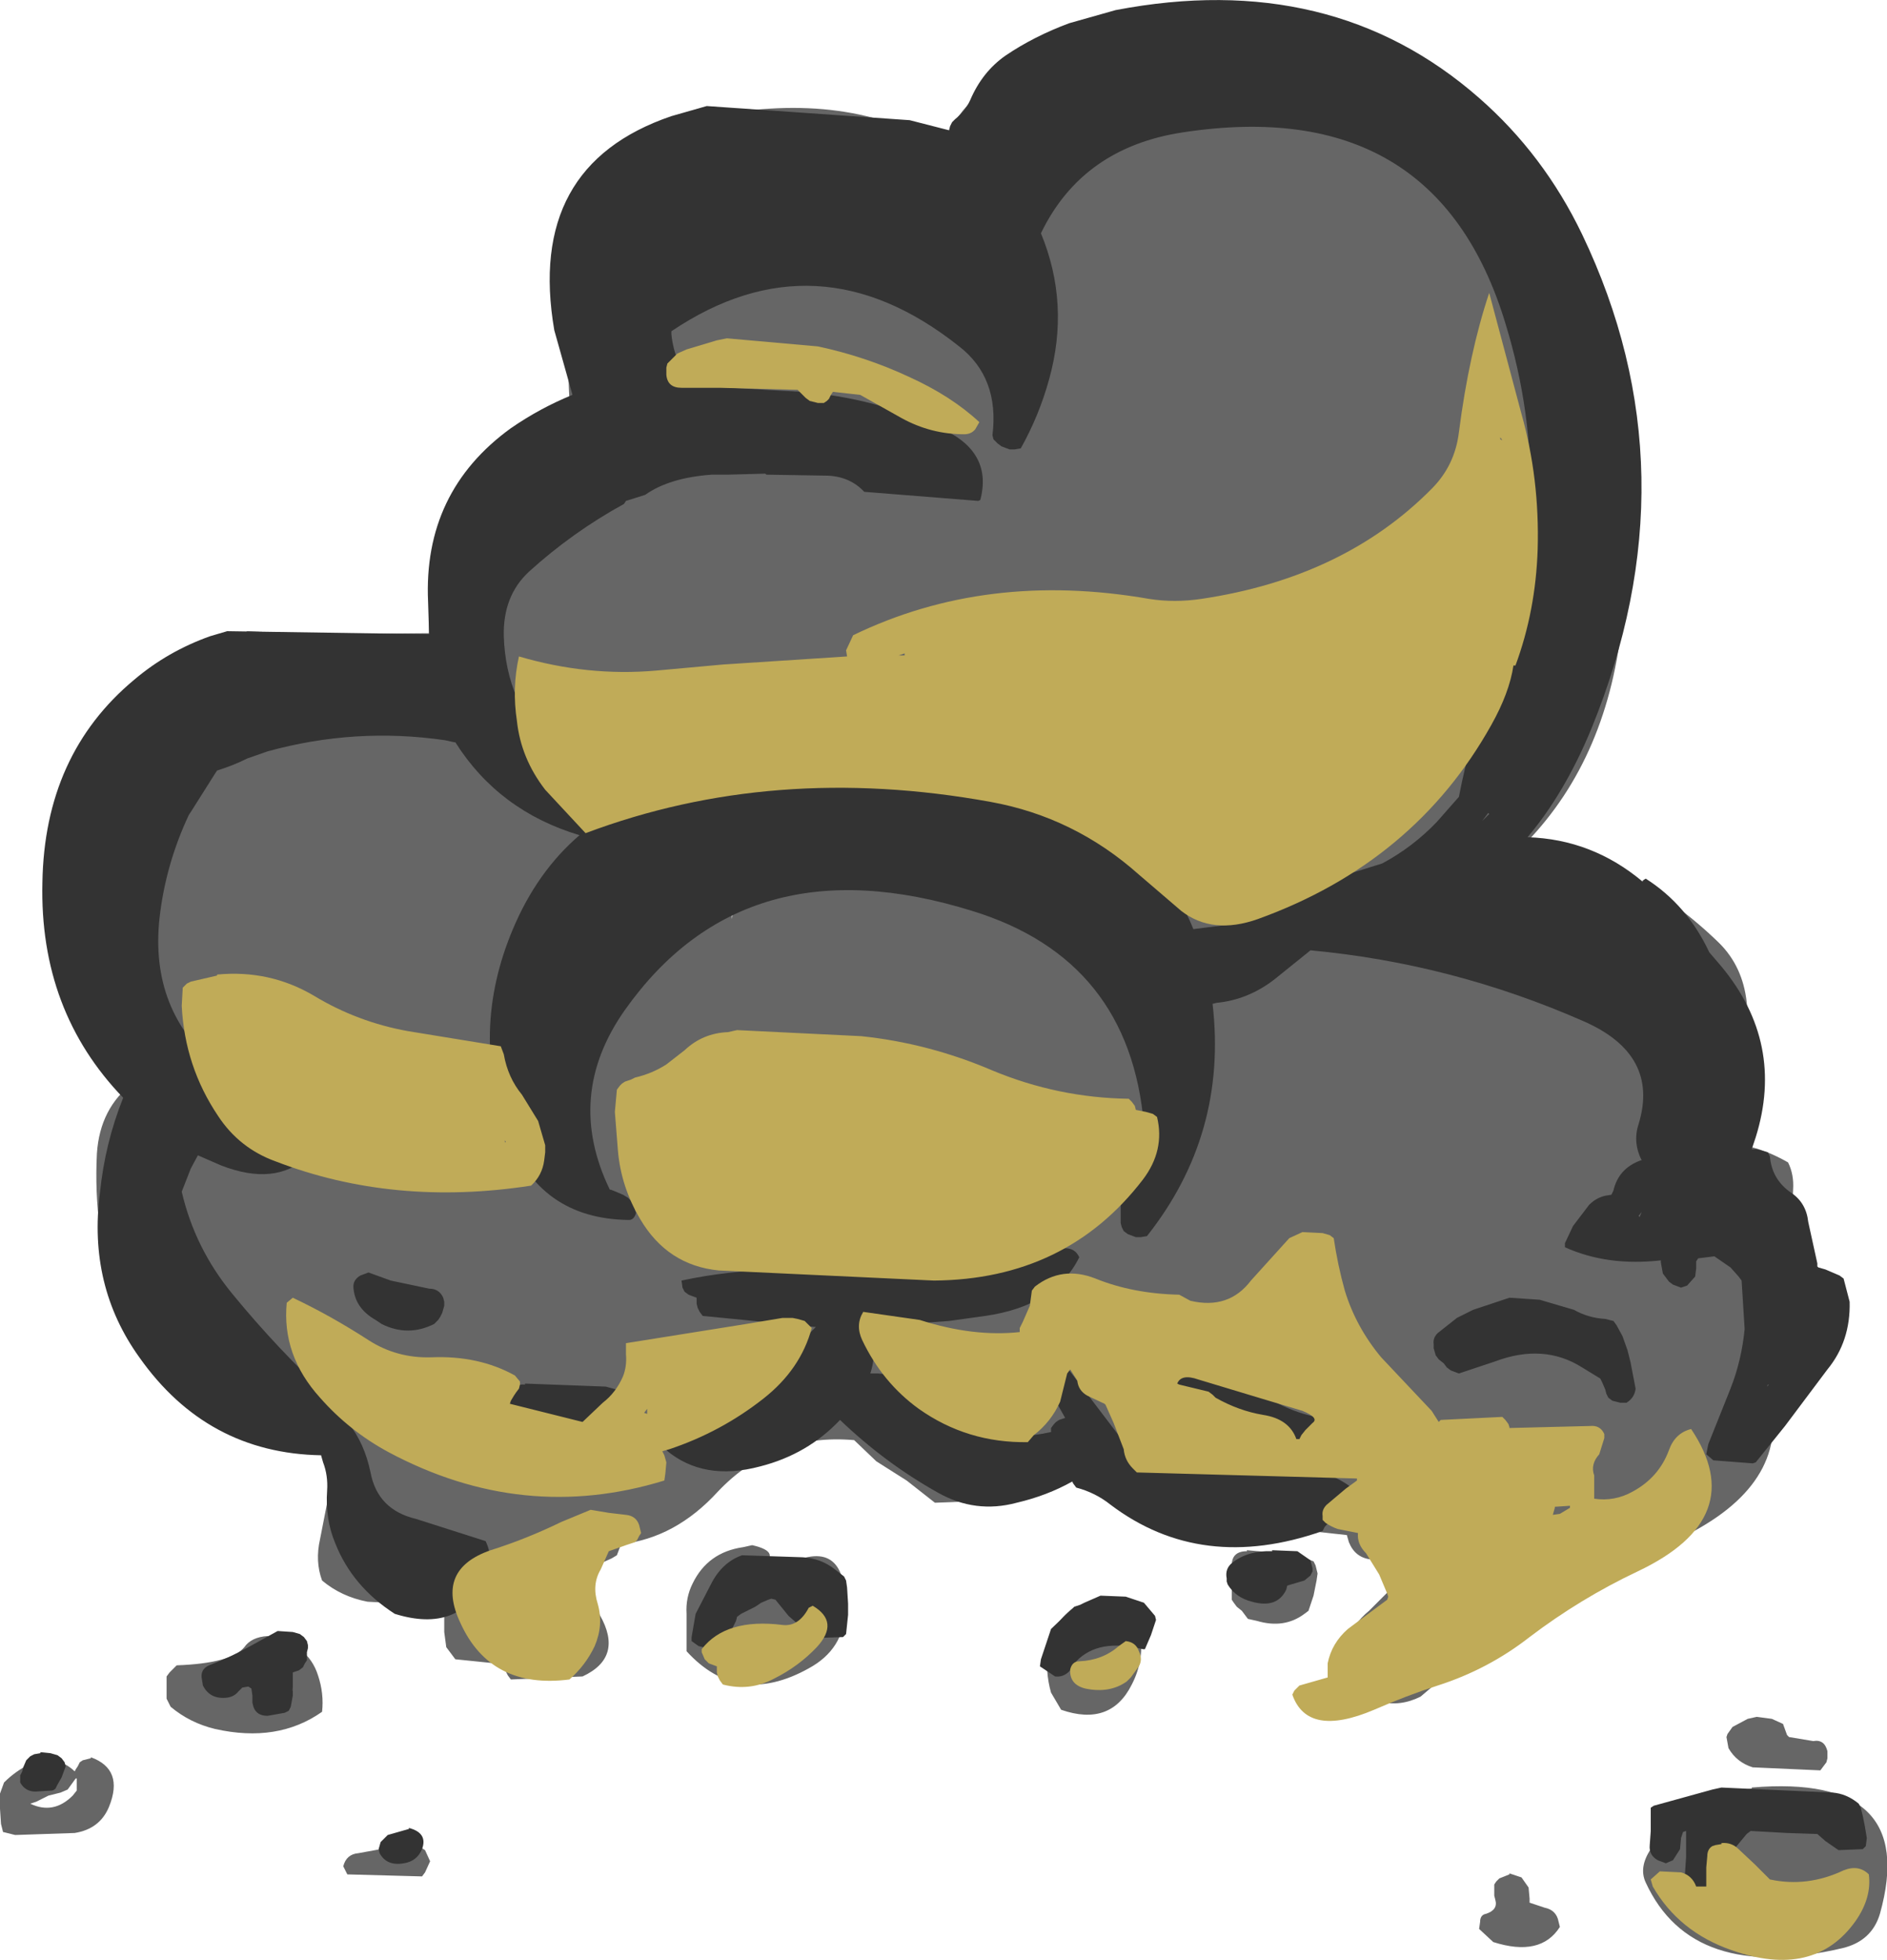 <?xml version="1.0" encoding="UTF-8" standalone="no"?>
<svg xmlns:xlink="http://www.w3.org/1999/xlink" height="97.05px" width="93.45px" xmlns="http://www.w3.org/2000/svg">
  <g transform="matrix(1.0, 0.0, 0.0, 1.0, 50.0, 93.75)">
    <path d="M11.75 -92.75 Q21.75 -93.1 26.4 -84.1 31.35 -74.55 30.35 -63.15 29.7 -56.3 25.6 -52.05 31.0 -51.1 35.15 -47.05 36.3 -45.9 36.5 -44.15 36.9 -40.05 35.3 -37.05 36.7 -37.25 38.55 -36.2 38.85 -35.6 38.8 -34.85 38.75 -34.1 38.85 -33.4 38.95 -32.55 39.4 -31.7 L39.5 -31.1 39.75 -31.0 40.1 -30.85 40.3 -30.7 Q40.75 -29.75 40.4 -28.8 L39.3 -26.9 37.55 -25.05 Q38.85 -20.65 33.9 -17.95 28.55 -15.05 23.45 -11.7 L22.1 -10.95 21.35 -10.6 20.35 -9.75 Q19.35 -9.25 18.35 -9.5 L18.25 -9.55 14.75 -9.25 14.8 -9.6 15.1 -10.2 15.7 -10.65 16.0 -10.75 16.7 -12.4 Q17.0 -13.35 17.8 -14.0 L19.5 -15.7 Q19.05 -16.45 17.85 -16.55 17.1 -16.65 16.8 -17.4 L16.7 -17.75 12.1 -18.25 Q11.2 -18.3 10.75 -19.3 L5.3 -19.35 5.15 -19.55 4.85 -19.95 4.6 -20.3 4.25 -20.7 4.05 -20.8 2.65 -20.85 Q1.55 -19.95 0.1 -19.5 L-3.7 -19.35 -5.1 -20.45 -6.6 -21.4 -7.7 -22.45 Q-11.7 -22.8 -14.45 -19.9 -16.55 -17.6 -19.25 -17.3 L-19.3 -17.15 -19.45 -16.75 -19.7 -16.6 -20.25 -16.35 Q-21.0 -15.1 -20.3 -13.8 -19.1 -11.7 -21.15 -10.75 L-24.7 -10.6 -24.85 -10.8 -24.95 -11.0 -25.0 -11.2 -25.0 -11.35 -27.45 -11.6 -27.9 -12.2 -28.0 -12.95 -28.0 -13.7 -28.0 -14.25 -31.8 -14.45 Q-33.1 -14.7 -34.05 -15.5 -34.4 -16.45 -34.15 -17.55 L-33.7 -19.85 Q-33.45 -21.4 -34.65 -22.45 L-34.75 -22.6 Q-42.05 -23.35 -44.2 -29.4 -45.4 -32.8 -45.2 -36.65 -45.05 -38.9 -43.4 -40.15 L-45.45 -42.2 Q-47.5 -44.5 -47.4 -47.8 -47.15 -58.05 -37.75 -62.5 L-34.75 -62.35 -28.75 -62.4 -28.75 -64.35 Q-28.15 -70.95 -21.5 -72.2 L-21.8 -73.95 Q-22.05 -78.45 -21.2 -82.7 -20.35 -86.8 -15.8 -87.75 L-14.75 -88.0 Q-8.0 -89.3 -3.3 -86.45 -2.4 -89.2 0.7 -90.25 6.0 -92.05 11.75 -92.75 M5.75 -47.6 Q3.3 -50.25 0.05 -51.25 L-0.85 -50.65 Q0.25 -49.5 1.85 -48.8 3.7 -48.0 5.7 -47.6 L5.75 -47.6 M9.75 -47.25 L9.75 -47.45 8.4 -47.3 8.25 -47.25 9.75 -47.25 M8.35 -42.5 L8.0 -44.0 Q8.1 -42.65 8.45 -41.4 L8.35 -42.5 M15.15 -16.25 L15.25 -15.85 15.2 -15.5 15.05 -14.75 14.8 -14.0 14.6 -13.85 Q13.6 -13.1 12.25 -13.5 L11.8 -13.6 11.65 -13.8 11.5 -14.0 11.25 -14.2 11.1 -14.4 11.0 -14.55 11.0 -14.75 11.0 -15.1 11.0 -15.5 11.0 -16.25 Q11.0 -16.95 11.75 -16.95 L11.75 -17.0 13.45 -16.85 14.5 -16.65 15.05 -16.45 15.15 -16.25 M12.5 -15.35 Q12.65 -15.2 12.8 -15.2 L13.45 -15.2 13.5 -15.3 12.5 -15.4 12.5 -15.35 M4.0 -14.5 L5.5 -14.45 5.9 -14.35 6.45 -13.05 Q6.7 -11.6 6.05 -10.35 5.0 -8.25 2.55 -9.1 L2.05 -9.95 Q1.75 -11.0 1.9 -12.15 2.1 -13.35 3.1 -14.1 L4.0 -14.45 4.0 -14.5 M24.0 -0.25 L24.0 -0.45 24.1 -0.6 24.25 -0.75 24.75 -0.95 24.75 -1.0 25.35 -0.8 25.7 -0.3 25.75 0.25 25.75 0.45 26.5 0.7 Q27.0 0.8 27.15 1.25 L27.25 1.65 Q26.3 3.15 23.95 2.4 L23.25 1.75 23.3 1.4 Q23.3 1.05 23.6 1.0 24.2 0.8 24.05 0.3 L24.0 0.1 24.0 -0.05 24.0 -0.25 M35.55 -7.9 L35.8 -8.25 36.55 -8.65 37.0 -8.75 37.75 -8.65 38.3 -8.4 38.5 -7.85 38.6 -7.75 39.8 -7.55 Q40.35 -7.65 40.5 -7.05 L40.5 -6.85 40.5 -6.7 40.45 -6.5 40.3 -6.3 40.15 -6.1 36.8 -6.25 Q36.0 -6.5 35.6 -7.2 L35.5 -7.75 35.55 -7.9 M31.75 -2.2 Q33.15 -4.35 36.0 -4.6 L36.1 -4.8 36.2 -5.0 36.3 -5.1 36.45 -5.15 36.75 -5.2 36.75 -5.25 Q45.05 -5.95 43.1 1.0 42.7 2.35 41.25 2.7 33.8 4.45 31.5 -0.55 31.15 -1.3 31.75 -2.2 M-25.75 -59.1 L-25.25 -59.5 -26.0 -59.4 -25.75 -59.1 M-18.25 -71.4 L-18.95 -71.0 -18.9 -70.95 -18.25 -71.4 M-3.55 -51.45 L-3.65 -51.85 -3.85 -51.85 Q-9.2 -52.2 -13.2 -50.7 -8.8 -50.0 -3.65 -51.45 L-3.55 -51.45 M-4.0 -53.45 L-4.0 -53.5 -4.25 -53.5 -4.0 -53.45 M-41.25 -11.3 Q-38.55 -11.4 -37.9 -12.2 -37.55 -12.7 -36.75 -12.75 -35.85 -12.7 -35.15 -12.1 -34.5 -11.6 -34.25 -10.8 -33.95 -9.9 -34.05 -9.0 -36.25 -7.45 -39.35 -8.15 -40.6 -8.45 -41.55 -9.25 L-41.65 -9.45 -41.75 -9.65 -41.75 -9.8 -41.75 -10.0 -41.75 -10.2 -41.75 -10.55 -41.75 -10.75 -41.6 -10.95 -41.45 -11.1 -41.25 -11.3 M-45.5 -6.75 Q-43.85 -6.15 -44.6 -4.3 -45.05 -3.2 -46.3 -3.0 L-49.25 -2.9 -49.85 -3.05 -49.95 -3.45 -50.0 -4.2 -50.0 -4.95 -49.8 -5.5 Q-49.25 -6.05 -48.55 -6.4 -47.25 -6.95 -46.3 -6.05 L-46.25 -6.15 -46.15 -6.3 -46.05 -6.5 -45.9 -6.6 -45.5 -6.7 -45.5 -6.75 M-46.25 -5.7 L-46.65 -5.15 -47.0 -5.0 -47.6 -4.85 -48.2 -4.55 -48.5 -4.45 Q-47.35 -3.9 -46.4 -4.85 L-46.2 -5.1 -46.2 -5.7 -46.25 -5.7 M-13.75 -48.25 L-13.65 -49.1 -13.8 -49.15 -13.75 -48.25 M-36.5 -10.95 L-36.8 -10.95 Q-36.65 -10.4 -37.15 -10.0 L-37.1 -9.95 -35.7 -9.95 -35.5 -10.05 Q-35.5 -10.4 -35.9 -10.5 L-36.2 -10.75 -36.25 -10.85 -36.25 -10.9 -36.5 -10.95 M-33.0 -1.35 Q-32.85 -1.95 -32.25 -2.0 L-29.5 -2.5 -28.95 -2.15 -28.7 -1.6 -28.95 -1.05 -29.1 -0.85 -32.8 -0.95 -33.0 -1.35 M-10.0 -13.35 Q-9.7 -13.75 -9.55 -14.25 -9.4 -14.6 -9.55 -15.0 L-9.75 -15.1 Q-10.25 -15.2 -10.65 -15.55 L-11.0 -16.15 -11.0 -16.3 Q-8.0 -17.75 -8.15 -14.0 -8.2 -12.1 -9.95 -11.15 -13.45 -9.2 -16.0 -12.0 L-16.0 -13.85 Q-16.05 -14.65 -15.7 -15.35 -14.95 -16.9 -13.2 -17.15 L-12.75 -17.25 Q-11.2 -16.9 -12.4 -16.15 L-13.9 -14.95 -13.65 -15.1 -11.75 -15.95 -11.75 -16.0 -11.2 -15.65 -10.85 -15.25 -10.4 -14.85 -10.2 -14.7 -9.95 -13.95 -10.0 -13.35" fill="#666666" fill-rule="evenodd" stroke="none"/>
    <path d="M28.35 -82.15 Q34.0 -70.35 28.8 -57.65 27.5 -54.5 25.65 -52.3 28.85 -52.2 31.35 -50.1 L31.35 -50.15 31.5 -50.25 Q33.55 -48.95 34.65 -46.6 L35.25 -45.9 Q38.4 -42.1 36.95 -37.45 L36.75 -36.85 37.0 -36.85 37.55 -36.7 37.65 -36.5 Q37.75 -35.35 38.7 -34.7 39.45 -34.2 39.55 -33.25 L40.0 -31.2 40.0 -31.05 40.05 -31.0 40.4 -30.9 41.1 -30.6 41.3 -30.45 41.6 -29.3 Q41.65 -27.35 40.5 -25.95 L38.4 -23.15 36.95 -21.35 36.8 -21.3 34.85 -21.45 34.5 -21.75 34.6 -22.25 35.7 -25.0 Q36.25 -26.4 36.4 -27.95 L36.25 -30.35 36.1 -30.55 35.7 -31.0 34.9 -31.55 34.1 -31.45 34.0 -31.3 34.0 -31.1 34.0 -30.95 33.95 -30.55 33.55 -30.1 33.25 -30.0 32.85 -30.15 32.65 -30.3 32.35 -30.7 32.25 -31.25 32.25 -31.35 Q29.6 -31.05 27.5 -32.0 L27.5 -32.2 27.9 -33.05 28.7 -34.1 Q29.05 -34.45 29.5 -34.55 L29.8 -34.6 29.9 -34.8 Q30.15 -35.9 31.25 -36.3 L31.3 -36.3 Q30.85 -37.2 31.15 -38.1 32.2 -41.55 28.4 -43.2 21.9 -46.05 14.9 -46.7 L13.1 -45.25 Q11.8 -44.25 10.25 -44.1 L10.05 -44.05 Q10.8 -37.6 6.8 -32.55 L6.5 -32.5 6.25 -32.5 5.85 -32.65 5.65 -32.8 5.55 -33.0 5.5 -33.2 5.5 -33.35 5.5 -33.75 5.5 -33.95 5.5 -34.1 5.9 -34.75 6.25 -35.05 6.6 -35.45 6.75 -35.6 6.65 -38.05 Q5.95 -46.25 -1.85 -48.65 -13.1 -52.15 -19.05 -43.75 -22.05 -39.5 -19.8 -34.85 L-19.75 -34.85 -19.5 -34.75 -19.15 -34.6 -18.9 -34.45 -18.7 -34.25 -18.6 -34.05 -18.55 -33.85 -18.5 -33.7 Q-18.6 -33.35 -18.85 -33.35 -23.3 -33.4 -24.85 -37.6 -26.75 -42.65 -24.6 -47.75 -23.4 -50.6 -21.3 -52.4 -25.3 -53.6 -27.45 -57.0 L-27.5 -57.0 -27.95 -57.1 Q-32.4 -57.75 -36.75 -56.55 L-37.75 -56.2 Q-38.45 -55.85 -39.25 -55.6 L-39.35 -55.45 -40.55 -53.55 -40.65 -53.4 Q-41.8 -50.95 -42.1 -48.3 -42.6 -43.7 -39.2 -40.9 -36.65 -38.8 -34.75 -36.5 -36.35 -35.0 -39.05 -36.05 L-40.2 -36.55 -40.55 -35.9 -41.0 -34.75 Q-40.35 -31.95 -38.5 -29.7 -36.25 -26.95 -33.65 -24.55 L-32.75 -23.3 Q-31.95 -22.3 -31.65 -20.85 -31.3 -19.0 -29.4 -18.55 L-25.95 -17.45 Q-25.5 -16.5 -25.95 -15.55 -27.25 -12.85 -30.45 -13.85 -32.55 -15.2 -33.4 -17.35 -33.9 -18.55 -33.8 -19.95 -33.75 -20.7 -34.0 -21.35 L-34.1 -21.7 Q-39.75 -21.8 -43.1 -26.55 -45.65 -30.1 -45.05 -34.7 -44.8 -37.15 -43.9 -39.4 -48.05 -43.7 -47.9 -50.05 -47.8 -56.4 -43.35 -60.1 -41.7 -61.5 -39.6 -62.25 L-38.75 -62.5 -28.75 -62.35 -28.8 -63.95 Q-29.05 -69.4 -24.7 -72.55 -23.25 -73.55 -21.65 -74.2 L-22.55 -77.4 Q-23.95 -85.55 -16.75 -88.0 L-15.0 -88.5 -4.95 -87.8 -3.0 -87.3 -2.95 -87.5 -2.85 -87.7 -2.7 -87.85 Q-2.2 -88.25 -1.95 -88.8 -1.35 -90.2 -0.2 -91.0 1.2 -91.95 2.95 -92.6 L5.25 -93.25 Q15.95 -95.3 23.25 -88.9 26.45 -86.1 28.35 -82.15 M1.95 -74.95 Q1.45 -73.15 0.55 -71.55 L0.25 -71.5 0.0 -71.5 -0.4 -71.65 -0.6 -71.8 -0.8 -72.0 -0.85 -72.2 Q-0.5 -75.05 -2.5 -76.6 -9.55 -82.2 -16.75 -77.35 L-16.75 -77.2 Q-16.6 -75.7 -15.6 -74.65 L-10.3 -74.35 Q-6.55 -74.05 -3.2 -72.45 -0.85 -71.3 -1.45 -69.0 L-1.55 -68.95 -7.2 -69.4 Q-7.9 -70.15 -9.0 -70.2 L-12.05 -70.25 -12.1 -70.3 -13.95 -70.25 -14.75 -70.25 Q-16.85 -70.1 -18.05 -69.25 L-19.0 -68.95 -19.1 -68.8 Q-21.65 -67.4 -23.8 -65.45 -25.1 -64.25 -25.05 -62.25 -25.0 -60.6 -24.4 -59.2 -24.15 -58.7 -24.05 -58.1 -23.5 -55.8 -21.45 -54.3 -20.75 -53.8 -20.35 -53.15 -18.0 -54.8 -14.75 -55.25 -7.05 -56.35 0.25 -54.6 6.95 -53.05 9.1 -47.75 L11.1 -48.0 11.2 -48.0 11.45 -48.15 Q14.05 -49.65 17.0 -50.55 L18.45 -51.0 Q19.95 -51.8 21.15 -53.05 L22.25 -54.3 Q22.8 -57.2 23.95 -60.15 27.3 -68.8 24.55 -77.75 21.1 -89.1 8.6 -87.2 3.6 -86.45 1.55 -82.2 3.0 -78.7 1.95 -74.95 M23.7 -53.5 L23.4 -53.1 23.75 -53.45 23.7 -53.5 M24.75 -29.5 L26.25 -29.4 27.95 -28.9 Q28.65 -28.5 29.5 -28.45 L29.9 -28.35 30.05 -28.15 30.35 -27.6 30.6 -26.9 30.75 -26.3 31.0 -25.0 Q30.95 -24.55 30.55 -24.3 L30.25 -24.3 29.85 -24.4 29.65 -24.55 29.55 -24.75 29.5 -24.95 29.35 -25.3 29.25 -25.5 28.35 -26.05 Q26.45 -27.25 24.05 -26.35 L22.25 -25.75 21.85 -25.9 21.65 -26.05 21.5 -26.25 21.25 -26.45 21.1 -26.65 21.0 -27.0 21.0 -27.2 Q20.95 -27.5 21.2 -27.75 L22.15 -28.5 22.95 -28.9 24.75 -29.5 M37.6 -25.2 L37.55 -25.2 37.5 -25.1 37.6 -25.2 M31.3 -33.75 L31.15 -33.55 31.2 -33.5 31.3 -33.75 M2.75 -31.95 Q3.25 -31.95 3.45 -31.5 2.25 -29.1 -1.2 -28.6 L-3.0 -28.35 -7.05 -28.05 Q-6.5 -26.95 -6.9 -25.75 L-6.5 -25.75 -6.0 -25.7 -5.6 -25.6 -3.9 -23.95 Q-1.35 -22.1 2.05 -22.85 L2.05 -23.05 2.2 -23.25 2.3 -23.35 2.45 -23.45 2.75 -23.55 2.3 -24.35 1.85 -25.45 Q1.55 -26.35 2.5 -26.45 L2.5 -26.5 6.0 -21.9 6.55 -21.6 14.0 -21.1 Q15.8 -21.0 17.0 -20.05 L16.9 -19.5 16.1 -18.7 15.6 -18.15 15.5 -17.95 Q9.5 -15.85 5.0 -19.25 4.25 -19.85 3.3 -20.1 L3.15 -20.3 3.1 -20.4 Q1.85 -19.7 0.35 -19.35 -1.7 -18.8 -3.55 -19.85 -6.15 -21.3 -8.4 -23.45 -10.0 -21.75 -12.35 -21.15 -15.15 -20.4 -17.0 -21.95 L-13.1 -24.85 Q-11.3 -26.2 -9.8 -27.85 L-9.6 -28.05 -15.2 -28.6 -15.35 -28.8 -15.45 -29.0 -15.5 -29.2 -15.5 -29.35 -15.5 -29.5 -15.9 -29.65 -16.1 -29.8 -16.2 -30.0 -16.25 -30.35 Q-11.6 -31.35 -6.35 -30.5 L-3.55 -30.65 -1.25 -31.25 -0.7 -31.45 0.75 -32.0 2.75 -31.95 M8.25 -26.0 L10.8 -25.6 13.05 -24.4 Q14.0 -23.85 15.15 -23.6 L15.3 -23.45 15.45 -23.25 15.6 -22.85 15.7 -22.7 15.7 -22.5 15.65 -22.1 Q14.3 -21.6 12.55 -22.35 L9.1 -23.8 Q6.65 -24.8 8.25 -25.95 L8.25 -26.0 M14.25 -16.95 L14.9 -16.5 15.0 -16.1 15.0 -15.95 14.9 -15.75 14.6 -15.5 13.75 -15.25 13.7 -15.05 Q13.25 -14.1 12.0 -14.45 11.2 -14.65 10.8 -15.3 L10.75 -15.45 10.75 -15.6 Q10.65 -16.1 11.05 -16.4 11.85 -17.0 13.0 -16.95 L13.0 -17.0 14.25 -16.95 M3.5 -14.3 L3.7 -14.4 4.5 -14.75 5.75 -14.7 6.65 -14.4 7.2 -13.75 7.25 -13.55 7.2 -13.4 7.0 -12.8 6.85 -12.45 6.7 -12.1 6.6 -12.1 Q4.4 -12.65 3.3 -11.5 L3.2 -11.3 2.95 -11.0 Q2.65 -10.7 2.25 -10.75 L1.5 -11.25 1.55 -11.6 2.05 -13.1 3.2 -14.2 3.5 -14.3 M35.25 -5.25 L40.75 -5.0 Q41.45 -4.95 42.05 -4.45 L42.15 -4.25 42.25 -3.85 42.35 -3.35 42.45 -2.75 42.4 -2.35 42.25 -2.2 41.05 -2.15 40.4 -2.6 40.0 -2.95 38.5 -3.0 36.7 -3.1 36.5 -2.95 35.55 -1.8 34.75 -0.35 Q34.4 0.2 33.8 -0.1 L33.65 -0.3 Q33.4 -0.65 33.45 -1.05 L33.5 -1.8 33.5 -2.75 33.5 -3.1 33.35 -3.05 33.25 -2.75 33.2 -2.2 32.85 -1.65 32.5 -1.5 32.1 -1.65 Q31.65 -1.9 31.7 -2.4 L31.75 -3.1 31.75 -4.05 31.75 -4.25 31.9 -4.35 34.8 -5.15 35.25 -5.25 M-48.7 -6.6 L-48.5 -6.8 -48.3 -6.9 -48.0 -6.95 -48.0 -7.0 -47.5 -6.95 -47.15 -6.85 -46.95 -6.7 -46.8 -6.5 -46.75 -6.3 -46.8 -6.15 -46.95 -5.75 -47.15 -5.4 -47.25 -5.2 Q-47.35 -5.1 -47.45 -5.1 L-48.25 -5.05 Q-48.75 -5.05 -49.0 -5.5 L-49.0 -5.7 -49.0 -5.85 -48.9 -6.05 -48.85 -6.25 -48.7 -6.6 M-19.45 -24.95 L-19.35 -24.75 -19.2 -24.2 Q-19.25 -23.6 -19.6 -23.2 L-20.2 -22.5 -20.3 -22.45 -24.0 -22.65 Q-24.8 -22.85 -25.25 -23.5 L-25.25 -23.7 -25.1 -24.0 -24.7 -24.8 Q-24.5 -25.25 -24.0 -25.2 L-24.0 -25.25 -20.0 -25.1 -19.45 -24.95 M-30.65 -30.35 L-28.75 -29.95 Q-28.25 -29.95 -28.05 -29.5 L-28.0 -29.3 -28.0 -29.1 -28.1 -28.75 -28.2 -28.55 -28.3 -28.4 -28.5 -28.2 Q-29.8 -27.55 -31.1 -28.2 L-31.4 -28.4 Q-32.45 -29.0 -32.5 -30.05 -32.5 -30.4 -32.15 -30.6 L-31.75 -30.75 -30.65 -30.35 M-35.5 -12.95 L-35.15 -12.85 -34.95 -12.7 -34.8 -12.5 -34.75 -12.3 -34.75 -12.15 -34.8 -11.95 -34.8 -11.55 -34.9 -11.4 -35.0 -11.2 -35.2 -11.05 -35.5 -10.95 -35.5 -10.75 -35.5 -10.35 -35.5 -9.8 -35.6 -9.25 -35.7 -9.05 -35.9 -8.95 -36.75 -8.8 Q-37.3 -8.8 -37.45 -9.25 L-37.5 -9.45 -37.5 -9.6 -37.5 -9.8 -37.55 -10.15 -37.7 -10.25 -38.0 -10.2 -38.2 -10.0 Q-38.4 -9.75 -38.75 -9.7 -39.6 -9.6 -39.95 -10.3 L-40.0 -10.6 Q-40.1 -11.1 -39.65 -11.3 -38.6 -11.7 -37.7 -12.2 L-36.25 -13.0 -35.5 -12.95 M-30.8 -2.9 L-29.75 -3.2 -29.75 -3.25 Q-28.8 -3.0 -29.1 -2.2 -29.35 -1.6 -30.0 -1.5 -30.85 -1.35 -31.2 -2.0 L-31.25 -2.2 -31.15 -2.55 -30.8 -2.9 M-9.7 -12.65 L-10.95 -13.75 -11.6 -14.55 -11.8 -14.6 -11.95 -14.55 -12.3 -14.4 -12.6 -14.2 -13.3 -13.85 -13.5 -13.7 -13.55 -13.5 -13.65 -13.3 -13.75 -13.1 -13.75 -12.95 -13.75 -12.75 -13.85 -12.35 -14.0 -12.2 -14.2 -12.1 -14.5 -12.05 -15.4 -12.25 -15.75 -12.5 -15.75 -12.7 -15.55 -13.85 -14.8 -15.3 Q-14.25 -16.4 -13.25 -16.75 L-10.25 -16.65 Q-9.35 -16.6 -8.65 -16.05 L-8.2 -15.7 -8.1 -15.5 -8.05 -15.15 -8.0 -14.35 -8.0 -13.8 -8.1 -12.85 -8.25 -12.7 -9.7 -12.65" fill="#333333" fill-rule="evenodd" stroke="none"/>
    <path d="M9.5 -64.1 Q16.55 -65.15 20.9 -69.55 22.05 -70.7 22.25 -72.35 22.75 -76.25 23.75 -79.25 L25.35 -73.25 Q26.25 -70.05 26.15 -66.55 26.05 -63.5 25.05 -60.8 L24.95 -60.8 Q24.75 -59.45 23.85 -57.85 20.05 -51.05 12.3 -48.25 10.05 -47.45 8.5 -48.65 L6.4 -50.45 Q3.2 -53.3 -0.95 -54.05 -11.7 -56.0 -21.0 -52.5 L-23.0 -54.65 Q-24.2 -56.2 -24.4 -58.05 -24.65 -59.7 -24.3 -61.25 -20.9 -60.25 -17.5 -60.55 L-14.2 -60.85 -8.05 -61.25 -8.1 -61.55 -7.75 -62.3 Q-1.15 -65.5 6.9 -64.1 8.15 -63.9 9.5 -64.1 M24.3 -72.0 L24.4 -71.95 24.3 -72.1 24.3 -72.0 M6.05 -39.2 L6.2 -39.0 6.25 -38.8 6.5 -38.75 6.75 -38.7 7.1 -38.6 7.3 -38.45 Q7.7 -36.8 6.6 -35.35 2.8 -30.4 -3.75 -30.35 L-14.4 -30.85 Q-16.95 -31.1 -18.3 -33.4 -19.25 -35.0 -19.4 -36.8 L-19.55 -38.7 -19.45 -39.8 -19.3 -40.0 -19.2 -40.1 -19.05 -40.2 -18.75 -40.3 -18.55 -40.4 Q-17.7 -40.6 -17.0 -41.05 L-16.1 -41.75 Q-15.2 -42.6 -13.95 -42.65 L-13.5 -42.75 -7.35 -42.45 Q-4.0 -42.1 -0.85 -40.75 2.4 -39.4 5.9 -39.35 L6.05 -39.2 M0.65 -28.3 L1.0 -29.1 1.1 -29.85 1.25 -30.05 Q2.6 -31.1 4.25 -30.45 6.1 -29.7 8.4 -29.65 L8.95 -29.35 Q10.85 -28.9 11.95 -30.35 L13.85 -32.45 14.5 -32.75 15.5 -32.7 15.85 -32.6 16.05 -32.45 Q16.25 -31.1 16.6 -29.85 17.15 -28.05 18.4 -26.55 L20.9 -23.9 21.25 -23.35 21.35 -23.45 24.4 -23.6 24.55 -23.45 24.7 -23.25 24.75 -23.1 24.75 -23.05 28.75 -23.15 Q29.25 -23.2 29.45 -22.75 L29.45 -22.55 29.2 -21.75 Q28.75 -21.25 28.95 -20.7 L28.95 -19.55 Q29.95 -19.4 30.85 -19.9 32.15 -20.6 32.65 -21.95 32.95 -22.8 33.75 -23.0 36.7 -18.6 31.1 -15.95 28.25 -14.6 25.75 -12.7 23.7 -11.1 21.2 -10.3 19.65 -9.8 18.05 -9.1 14.75 -7.7 14.0 -9.85 L14.1 -10.05 14.35 -10.3 15.75 -10.7 15.75 -10.8 15.75 -11.4 Q15.95 -12.4 16.75 -13.1 L18.7 -14.55 18.75 -14.7 18.7 -14.85 18.3 -15.8 17.65 -16.85 Q17.2 -17.3 17.25 -17.85 L16.25 -18.05 Q15.95 -18.15 15.65 -18.35 L15.5 -18.5 15.5 -18.7 Q15.45 -19.0 15.7 -19.25 L16.65 -20.05 17.2 -20.45 17.2 -20.55 6.3 -20.85 6.1 -21.05 Q5.7 -21.45 5.65 -22.0 L5.15 -23.3 4.75 -24.2 4.7 -24.25 3.85 -24.65 Q3.4 -24.9 3.35 -25.4 L3.0 -25.95 2.85 -25.75 2.5 -24.35 Q2.05 -23.35 1.2 -22.7 L0.9 -22.35 Q-2.1 -22.3 -4.5 -24.0 -6.3 -25.3 -7.3 -27.4 -7.65 -28.15 -7.25 -28.8 L-4.45 -28.4 Q-1.8 -27.55 0.5 -27.8 L0.5 -28.0 0.65 -28.3 M9.85 -24.85 L10.05 -24.7 10.2 -24.55 Q11.35 -23.9 12.55 -23.7 13.85 -23.5 14.2 -22.5 L14.35 -22.5 14.45 -22.7 14.65 -22.95 14.8 -23.1 15.0 -23.3 Q15.35 -23.55 14.5 -23.9 L12.5 -24.5 9.35 -25.45 Q8.5 -25.75 8.3 -25.25 L8.4 -25.2 9.85 -24.85 M8.55 -22.6 L8.5 -22.6 8.55 -22.6 M6.4 -11.25 L6.0 -10.7 5.8 -10.5 Q4.95 -9.9 3.75 -10.15 2.95 -10.35 3.0 -11.1 3.1 -11.5 3.45 -11.5 4.6 -11.55 5.4 -12.25 L5.75 -12.5 Q6.25 -12.45 6.4 -12.0 6.6 -11.6 6.4 -11.25 M27.75 -19.2 L27.0 -19.15 27.0 -19.1 26.9 -18.75 27.25 -18.8 27.75 -19.1 27.75 -19.2 M31.75 -0.7 L32.2 -1.1 33.25 -1.05 Q33.8 -0.9 34.0 -0.35 L34.5 -0.35 34.5 -0.75 34.5 -1.3 34.55 -1.85 Q34.55 -2.2 34.8 -2.35 L34.95 -2.4 35.25 -2.45 35.25 -2.5 Q35.75 -2.55 36.1 -2.2 L36.9 -1.45 37.65 -0.7 Q39.5 -0.3 41.3 -1.15 42.05 -1.45 42.55 -0.95 42.7 0.2 41.9 1.35 39.85 4.25 35.75 2.8 33.15 1.9 31.85 -0.35 L31.75 -0.7 M-16.0 -76.45 L-14.5 -76.9 -14.0 -77.0 -9.5 -76.6 Q-7.15 -76.1 -5.0 -75.1 -2.9 -74.15 -1.5 -72.85 L-1.7 -72.5 Q-1.9 -72.25 -2.25 -72.25 -3.9 -72.25 -5.35 -73.05 L-7.4 -74.2 -8.75 -74.35 -8.85 -74.2 -8.95 -74.0 -9.05 -73.9 -9.2 -73.8 -9.5 -73.8 -9.9 -73.9 -10.1 -74.05 -10.3 -74.25 -10.5 -74.45 -14.35 -74.55 -16.25 -74.55 Q-16.95 -74.55 -17.0 -75.2 L-17.0 -75.35 -17.0 -75.55 -16.95 -75.75 -16.45 -76.25 -16.0 -76.45 M-5.2 -61.3 L-5.2 -61.4 -5.5 -61.3 -5.2 -61.3 M-40.95 -44.85 L-40.75 -45.05 -40.55 -45.15 -39.25 -45.45 -39.25 -45.5 Q-36.65 -45.75 -34.45 -44.45 -32.3 -43.15 -29.8 -42.7 L-25.2 -41.95 -25.05 -41.55 Q-24.85 -40.4 -24.15 -39.55 L-23.35 -38.25 -23.0 -37.05 -23.0 -36.7 -23.05 -36.3 Q-23.15 -35.55 -23.7 -35.05 -30.5 -34.0 -36.35 -36.25 -38.15 -36.9 -39.2 -38.5 -40.85 -40.95 -41.0 -43.95 L-40.95 -44.85 M-19.0 -26.7 L-19.0 -27.25 -13.05 -28.2 -11.25 -28.5 -10.75 -28.5 -10.5 -28.45 -10.15 -28.35 -9.8 -28.0 Q-10.35 -25.95 -12.2 -24.5 -14.3 -22.85 -16.85 -22.0 L-17.2 -21.9 -17.1 -21.7 -17.0 -21.35 -17.05 -20.8 -17.1 -20.45 Q-24.1 -18.3 -30.75 -21.85 -32.7 -22.9 -34.15 -24.55 -36.05 -26.65 -35.8 -29.25 L-35.5 -29.5 Q-33.6 -28.6 -31.75 -27.4 -30.35 -26.5 -28.65 -26.55 -26.3 -26.65 -24.5 -25.65 L-24.25 -25.35 -24.25 -25.2 -24.3 -25.0 -24.45 -24.8 -24.55 -24.65 -24.7 -24.4 -24.75 -24.25 -21.15 -23.35 -20.15 -24.3 Q-19.5 -24.8 -19.15 -25.6 -18.95 -26.1 -19.0 -26.7 M-25.0 -37.3 L-25.0 -37.2 -24.95 -37.2 -25.0 -37.3 M-25.7 -17.0 Q-23.95 -17.55 -22.2 -18.4 L-20.75 -19.0 -19.85 -18.85 -19.0 -18.75 Q-18.5 -18.7 -18.35 -18.25 L-18.25 -17.85 -18.35 -17.7 -18.45 -17.5 -18.55 -17.4 -19.0 -17.25 -19.85 -16.95 -20.25 -16.05 Q-20.7 -15.3 -20.4 -14.35 -20.1 -13.3 -20.55 -12.25 -21.0 -11.3 -21.8 -10.6 -25.7 -10.1 -27.2 -13.4 -28.45 -16.05 -25.7 -17.0 M-9.75 -14.25 Q-8.4 -13.45 -9.55 -12.2 -10.45 -11.25 -11.65 -10.65 -12.85 -10.0 -14.2 -10.35 L-14.35 -10.55 -14.45 -10.75 -14.5 -10.95 -14.5 -11.1 -14.5 -11.25 -14.9 -11.4 -15.1 -11.6 -15.25 -11.95 -15.25 -12.1 Q-14.05 -13.65 -11.25 -13.3 -10.45 -13.2 -9.95 -14.15 L-9.75 -14.25 M-18.1 -23.8 L-17.95 -23.75 -17.95 -24.0 -18.1 -23.8" fill="#c0ab58" fill-rule="evenodd" stroke="none"/>
  </g>
</svg>

